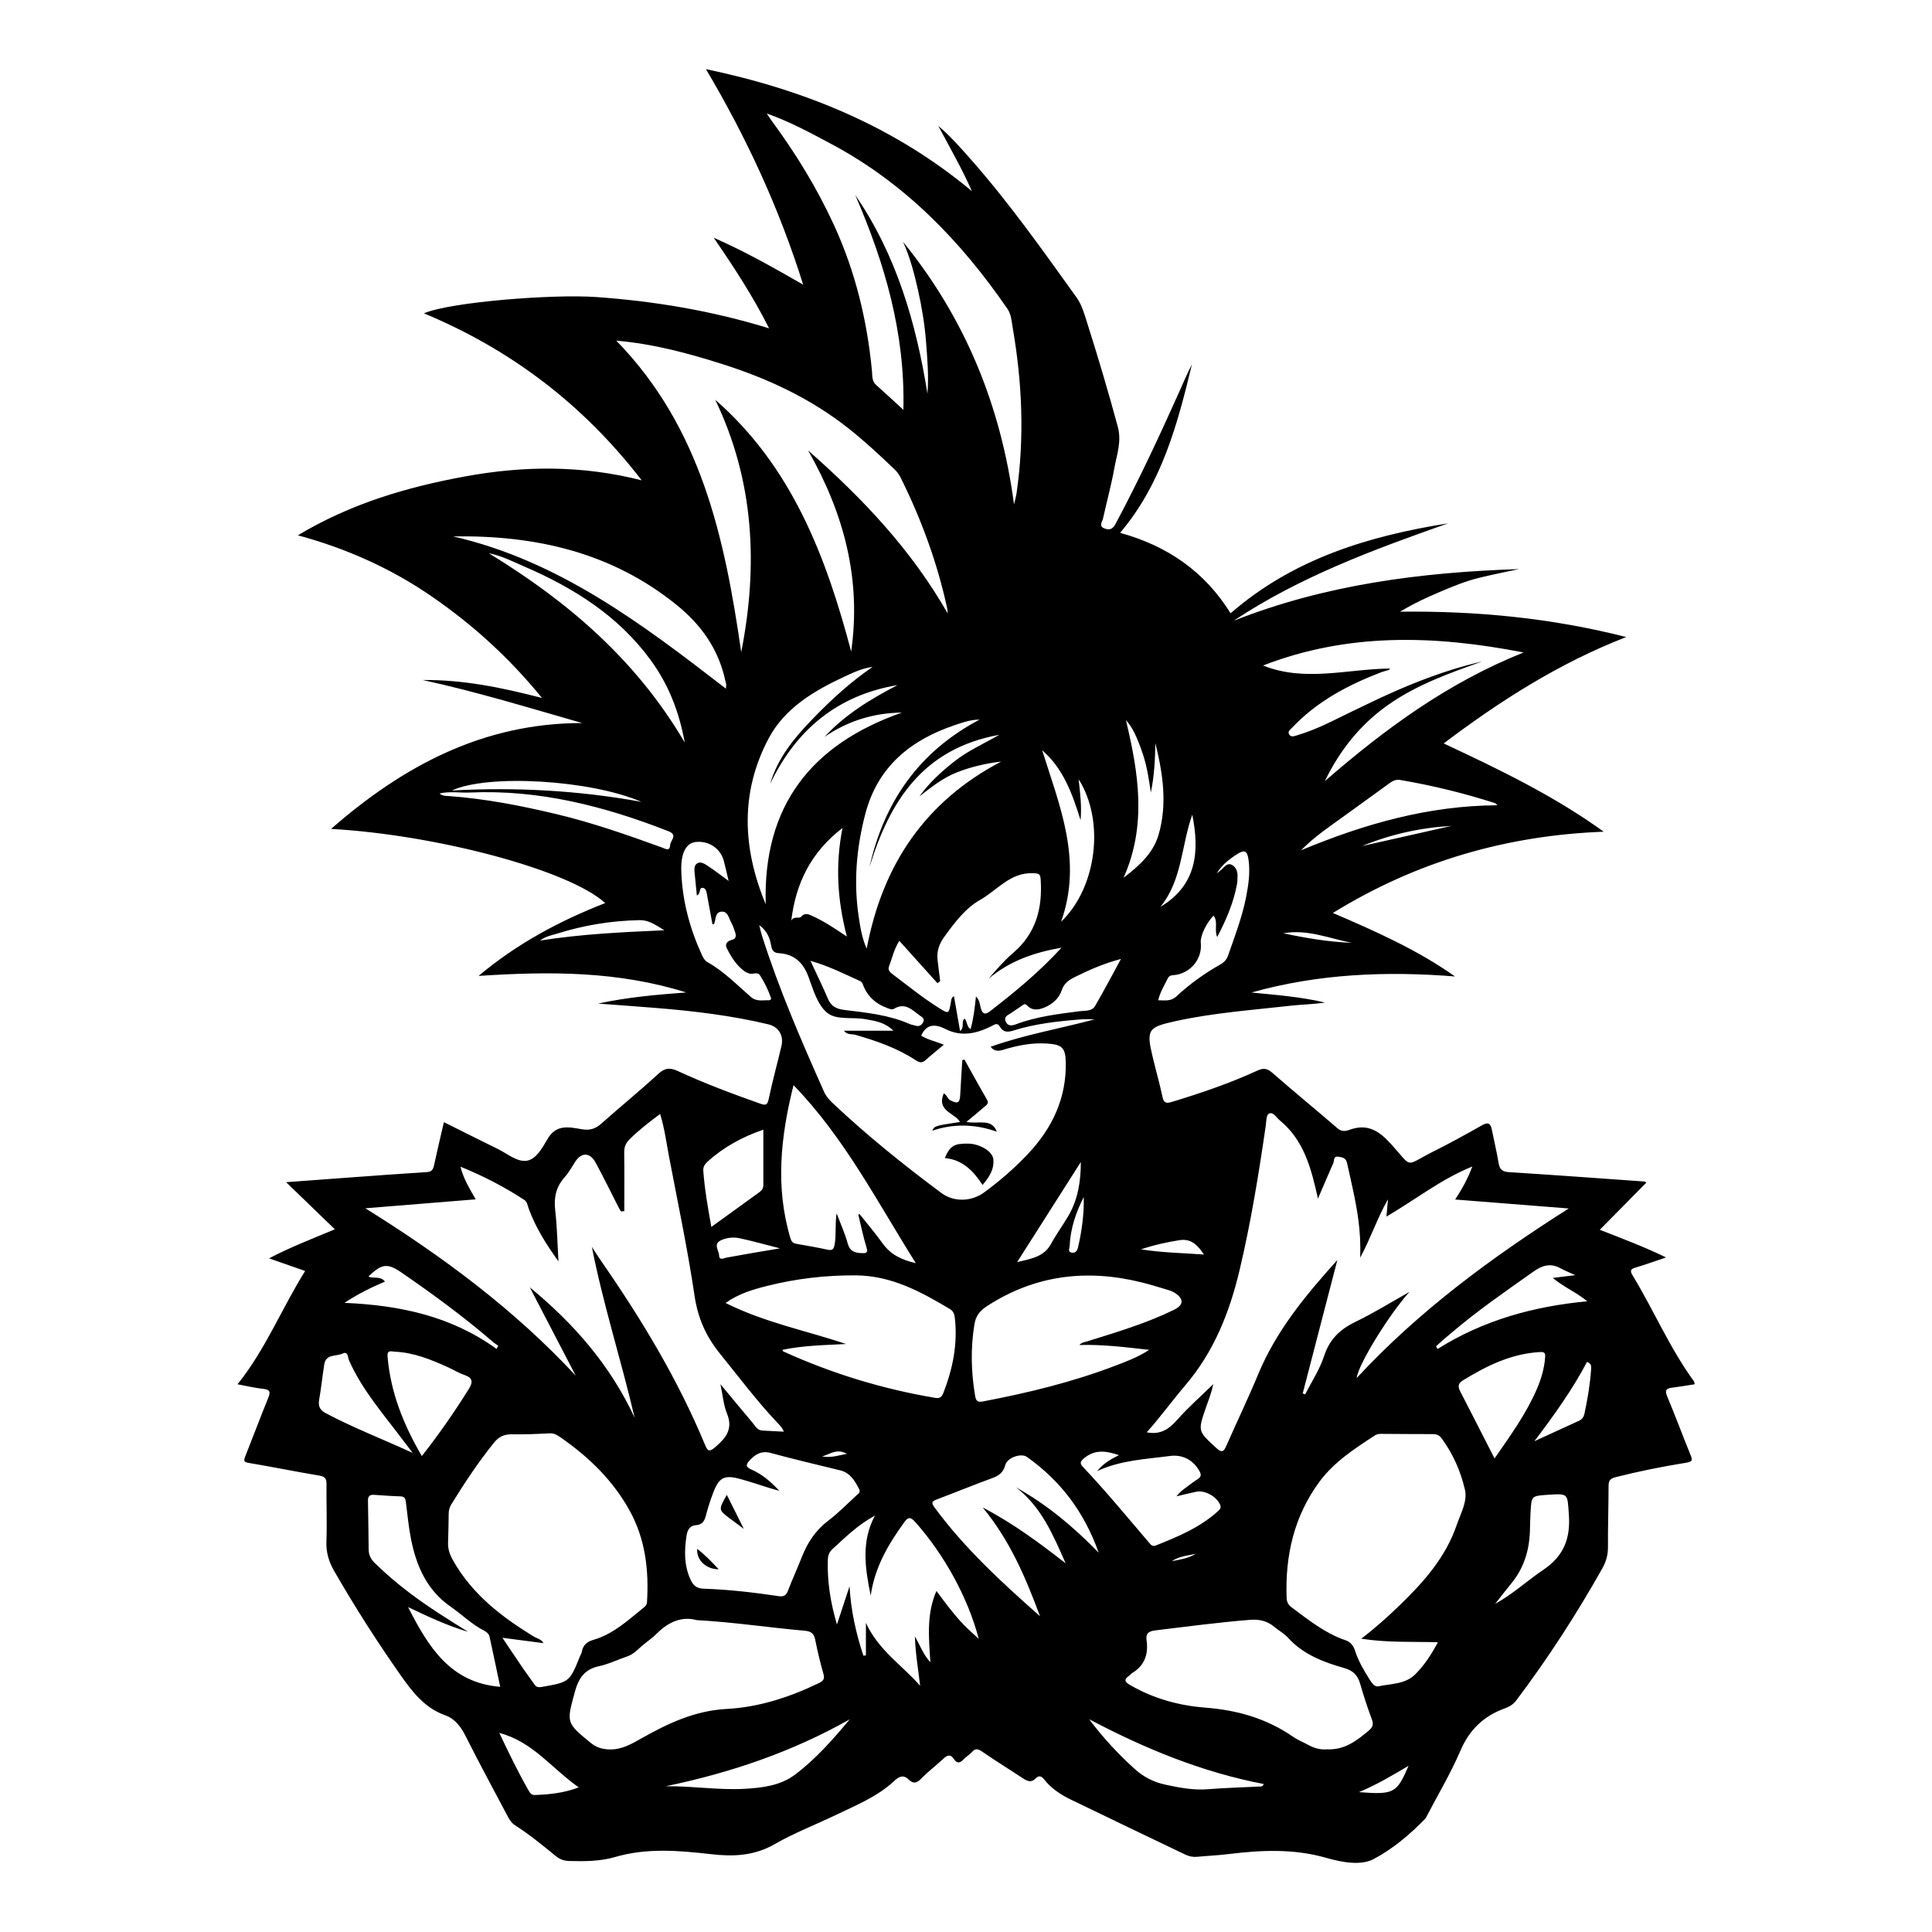 <?xml version="1.0" encoding="utf-8"?>
<!-- Generator: Adobe Illustrator 27.9.0, SVG Export Plug-In . SVG Version: 6.00 Build 0)  -->
<svg version="1.1" id="Layer_1" xmlns="http://www.w3.org/2000/svg" xmlns:xlink="http://www.w3.org/1999/xlink" x="0px" y="0px"
	 viewBox="0 0 1024 1024" style="enable-background:new 0 0 1024 1024;" xml:space="preserve">
<g>
	<path d="M175.48,439.34c38.1-33.34,80.67-56.15,133.1-56.11c-28.15-8.05-56.01-16.63-84.55-22.81c21.06-0.21,41.48,3.86,63.25,9.52
		c-17.49-21.45-36.72-38.81-58.26-53.68c-21.51-14.85-45.02-25.44-71.13-32.54c27.96-16.79,57.81-25.56,88.65-31.21
		c30.83-5.65,61.74-6.03,93.57,2.07c-31.16-40.44-69.45-69.35-115.42-88.51c13.91-6,68.35-10.28,91.4-8.63
		c30.76,2.2,60.92,7.18,91.54,16.58c-8.69-17.26-18.55-32.28-29.36-48.03c16.67,7.32,31.43,15.72,47.42,24.89
		c-12.77-40.75-30.05-77.96-51.53-114.24c52.58,11.02,100.06,30.51,140.96,64.69c-5.25-11.94-11.7-23.12-17.8-34.59
		c6.21,5.26,11.58,11.32,16.94,17.39c20.45,23.12,38.21,48.3,56.19,73.32c3.08,4.28,4.37,9.28,5.93,14.19
		c5.74,18.05,11.1,36.19,16.06,54.48c2.14,7.91-0.5,14.75-1.8,21.94c-1.62,9-4.05,17.85-6.03,26.78c-0.4,1.82-2.53,4.05,0.95,5.32
		c2.94,1.08,4.4-0.06,5.82-2.71c12.14-22.76,23.05-46.11,33.58-69.64c2.2-4.91,4.27-9.89,6.78-14.67
		c-7.66,31.72-15.97,63.16-38.07,89.28c25.15,6.91,44.9,20.59,58.56,42.64c33.29-28.93,73.19-40.98,115.3-47.68
		c-39.4,13.89-78.55,28.29-113.75,51.69c48.64-19.25,99.53-25.76,151.3-27.44c-7.07,1.53-14.17,2.92-21.2,4.65
		c-7.12,1.75-13.9,4.54-20.63,7.41c-6.84,2.92-13.61,5.95-21.17,10.52c40.99-0.45,80.26,3.37,119.84,13.43
		c-35.53,13.84-66.42,33.51-96.75,56.4c29.63,13.84,58.5,27.77,84.82,46.78c-51.36,1.97-99,15.63-143.54,43.07
		c22.9,9.83,44.9,19.62,64.75,33.66c-36.49-2.91-72.49-1.46-107.91,8.51c13.02,1.28,26.09,2.25,38.97,5.31
		c-6.1,0.94-12.27,1.01-18.37,1.7c-20.16,2.27-40.4,3.73-60.29,8.04c-15.31,3.32-16.18,4.51-12.57,19.5
		c1.67,6.94,3.64,13.82,5.11,20.8c0.71,3.38,2.16,3.48,5,2.62c15.45-4.68,30.72-9.9,45.4-16.64c3.25-1.49,5.21-1.06,7.89,1.28
		c11.4,9.97,23.12,19.56,34.59,29.45c2.07,1.79,4.3,1.42,6.05,0.77c9.79-3.64,16,0.56,22.49,7.78c11.54,12.86,6.66,11.36,22.08,3.68
		c8.78-4.38,17.39-9.13,25.93-13.97c3.49-1.98,4.55-0.63,5.18,2.57c1.16,5.86,2.58,11.68,3.56,17.58c0.56,3.37,1.98,4.52,5.49,4.74
		c23.93,1.5,47.85,3.26,71.77,4.96c0.27,0.02,0.53,0.27,1.06,0.56c-8.17,8.27-16.27,16.48-24.72,25.03
		c11.81,4.59,23.4,8.95,35.15,14.66c-5.76,1.93-10.8,3.74-15.92,5.28c-2.59,0.78-3.56,1.38-1.81,4.26
		c11.22,18.47,19.68,38.55,32.49,56.11c0.26,0.35,0.23,0.91,0.38,1.56c-4.02,0.62-7.89,1.3-11.79,1.79
		c-3.04,0.38-4.26,1.13-2.78,4.63c4.33,10.26,8.15,20.73,12.38,31.03c1.23,2.99,0.93,3.62-2.49,4.17
		c-12.46,2.01-24.85,4.5-37.11,7.59c-2.79,0.7-3.83,1.71-3.84,4.59c-0.01,10.83-0.39,21.66-0.32,32.49
		c0.03,4.17-1.01,7.79-3.02,11.36c-13.67,24.26-28.75,47.59-45.52,69.83c-1.61,2.13-3.58,3.39-5.97,4.25
		c-11.16,4-18.83,11.17-23.65,22.4c-5.23,12.2-12.11,23.69-18.26,35.49c-0.08,0.15-0.13,0.32-0.24,0.44
		c-8.19,8.52-17.49,16.31-27.6,21.63c-6.79,3.57-16.85,1.68-25.04-0.67c-17.23-4.95-34.49-4.14-51.91-1.99
		c-5.45,0.67-10.96,0.89-16.43,1.42c-2.23,0.21-4.31-0.18-6.29-1.12c-20.26-9.71-40.53-19.39-60.74-29.19
		c-5.42-2.63-10.46-5.94-14.23-10.77c-1.51-1.93-2.89-2.04-4.48-0.41c-2.28,2.34-4.35,1.44-6.64-0.07
		c-7.22-4.77-14.6-9.31-21.73-14.22c-2.2-1.51-3.56-1.75-5.39,0.28c-1.32,1.47-3.15,2.49-4.5,3.94c-1.9,2.05-3.47,2.12-5.03-0.26
		c-1.81-2.76-3.53-2.06-5.59-0.14c-3.89,3.64-8.2,6.86-11.88,10.68c-2.27,2.35-4.18,2.56-6.27,0.52c-3.01-2.94-5.2-1.93-7.91,0.59
		c-8.93,8.32-20.15,12.84-30.94,18.02c-10.8,5.18-22.07,9.51-32.41,15.46c-10.8,6.21-21.82,6.67-33.61,5.32
		c-17.03-1.94-34.05-3.44-50.99,1.5c-7.84,2.29-16.1,2.33-24.3,2.1c-2.84-0.08-5.07-0.92-7.22-2.7
		c-6.95-5.71-13.93-11.39-21.51-16.25c-1.78-1.14-2.83-2.78-3.77-4.55c-7.38-13.98-14.96-27.87-22.04-42.01
		c-2.63-5.26-5.64-9.73-11.29-11.76c-10.8-3.88-17.3-12.36-23.57-21.28c-12.56-17.86-24.28-36.24-35.17-55.16
		c-2.8-4.86-4.33-9.83-4.11-15.62c0.37-10.15-0.06-20.33,0.04-30.49c0.03-2.86-0.79-3.95-3.8-4.45c-12.46-2.07-24.85-4.62-37.31-6.7
		c-2.67-0.45-2.88-1.09-1.99-3.35c4.12-10.34,8.01-20.78,12.21-31.08c1.26-3.1,1.11-4.46-2.62-4.84c-4.28-0.44-8.49-1.48-13.64-2.43
		c14.82-18.4,23.4-40.17,35.85-60.05c-6.44-2.25-12.52-4.38-19.12-6.68c11.21-5.94,22.6-10.25,34.86-15.41
		c-8.66-8.37-16.93-16.37-25.83-24.97c11.15-0.83,21.21-1.58,31.27-2.31c14.44-1.05,28.88-2.14,43.33-3.05
		c2.59-0.16,3.31-1.33,3.79-3.58c1.59-7.44,3.39-14.84,5.24-22.88c9.8,4.88,19.14,9.6,28.53,14.19c5.07,2.48,10.27,7.08,15.44,6.25
		c5.03-0.8,8.29-7,11-11.59c4.72-8,11.59-6.18,18.24-5.07c4.22,0.7,7.2-0.29,10.32-3.08c9.94-8.87,20.31-17.27,30.1-26.29
		c3.58-3.3,6.29-3.38,10.47-1.45c14.18,6.57,28.82,12.02,43.55,17.23c2.83,1,3.79,0.84,4.48-2.4c2-9.42,4.53-18.72,6.76-28.09
		c1.34-5.6-1.44-10.23-6.96-11.55c-19.63-4.7-39.61-7.06-59.69-8.69c-9.78-0.79-19.57-1.49-30.52-2.31
		c15.76-3.39,30.65-4.68,46.72-5.89c-36.35-11.39-72.47-11.24-110.07-8.77c20.68-17.34,43.1-29.2,67.11-38.61
		C301.64,461.09,231.1,442.43,175.48,439.34z M313.7,660.86c1.63,2.49,3.19,5.02,4.89,7.46c21.4,30.82,40.72,62.82,55.14,97.58
		c1.27,3.06,2.14,3.81,4.99,1.42c5.78-4.85,10.06-9.71,6.59-18.14c-1.85-4.5-2.21-9.62-3.46-15.53
		c6.08,7.31,11.44,13.84,16.91,20.29c1.45,1.71,2.49,4.09,5.19,4.27c3.76,0.24,7.52,0.4,11.48,0.6c-0.84-2.32-2.49-3.75-3.94-5.29
		c-10.71-11.45-20.11-23.96-29.95-36.13c-7.46-9.23-11.68-18.86-13.43-30.7c-3.66-24.66-8.83-49.1-13.5-73.61
		c-1.42-7.45-2.36-15.02-4.74-22.66c-5.84,4.36-11.19,8.51-16.06,13.31c-2.08,2.05-3,4.08-2.96,6.98c0.14,10.4,0.05,20.8,0.05,31.19
		c-0.59,0.07-1.17,0.13-1.76,0.2c-0.47-0.8-0.98-1.58-1.4-2.41c-4.02-7.85-7.85-15.79-12.08-23.53c-2.99-5.48-7.49-5.49-10.79-0.41
		c-1.81,2.79-3.42,5.79-5.62,8.24c-4.58,5.1-5.75,10.75-4.98,17.48c1.03,8.98,1.19,18.07,1.73,27.1
		c-6.39-8.93-12.16-17.97-15.83-28.16c-0.56-1.55-0.74-3.41-2.19-4.37c-10.53-6.92-21.65-12.69-33.93-17.68
		c1.69,6.68,4.96,11.79,8.07,17.31c-19.31,1.57-38.1,3.09-58.46,4.74c41.34,25.77,79.04,53.8,111.49,88.71
		c-7.99-15.36-15.98-30.73-24.35-46.82c23.81,19.58,42.88,41.74,55.56,69.1C329.28,720.99,319.66,691.35,313.7,660.86z
		 M720.95,666.58c0.2-7.25-0.13-13.5-0.95-19.75c-1.35-10.25-3.79-20.25-6.01-30.32c-0.65-2.94-2.61-3.12-4.71-3.44
		c-2.7-0.4-2.01,2.07-2.59,3.38c-2.73,6.19-5.38,12.41-8.15,18.85c-3.5-15.77-7.29-30.9-20.27-41.52c-1.75-1.43-3.36-4.48-5.48-3.62
		c-1.78,0.72-1.56,4.03-1.88,6.29c-3.73,25.68-7.88,51.27-13.86,76.55c-5.32,22.48-13.57,43.37-28.8,61.23
		c-6.95,8.15-13.26,16.87-20.45,24.92c7.14,1.45,11.74-1.61,16.16-6.62c5.92-6.71,12.7-12.64,19.12-18.91
		c-0.98,4.55-2.56,8.54-3.97,12.59c-4.31,12.43-4.16,12.31,5.55,21.26c3.07,2.83,4.01,1.82,5.37-1.27
		c5.56-12.63,11.55-25.07,16.83-37.81c9.54-23.02,25.06-41.78,41.97-60.57c-6.25,24.07-12.31,47.4-18.37,70.74
		c0.44,0.17,0.88,0.34,1.32,0.5c3.41-6.75,7.69-13.21,10.01-20.32c2.92-8.93,8.48-14.2,16.68-18.16c9.8-4.73,19.09-10.53,28.6-15.86
		c-9.61,10.39-26.96,37.72-28.02,45.68c32.94-35.51,71.11-63.64,112.4-89.88c-20.93-1.65-40.25-3.18-60.18-4.75
		c3.64-5.59,6.67-10.98,9.08-17.49c-16.71,6.79-30.21,17.6-45.51,26.55c0.32-3.58,0.57-6.37,0.82-9.17
		C730.05,645.45,726.61,655.98,720.95,666.58z M266.3,868.06c4.02,5.98,7.48,11.2,11.02,16.37c1.97,2.88,4.09,5.66,6.07,8.53
		c1.07,1.54,2.49,1.37,4.01,1.1c14.37-2.49,14.55-2.64,20-16.22c0.31-0.77,0.85-1.5,0.97-2.29c0.53-3.62,2.9-5.47,6.13-6.4
		c10.26-2.94,17.9-9.98,25.89-16.46c1.14-0.93,2.42-1.67,2.53-3.47c1.05-16.9-0.81-33.25-9.1-48.38
		c-8.84-16.13-21.66-28.54-36.62-38.93c-1.76-1.22-3.46-2.35-5.89-2.22c-6.65,0.35-13.32,0.65-19.97,0.52
		c-4.05-0.08-6.96,1.29-9.45,4.37c-8.39,10.38-15.74,21.48-22.71,32.83c-0.87,1.41-1.35,2.98-1.36,4.73
		c-0.04,5.16-0.18,10.32-0.34,15.48c-0.11,3.43,0.91,6.38,2.62,9.4c10.18,18.04,25.89,30.09,43.14,40.56
		c1.57,0.95,3.7,1.18,4.8,3.32C280.9,869.99,274.06,869.09,266.3,868.06z M580.23,540.26c-2.41,0-4.83-0.16-7.22,0.03
		c-12.11,0.96-24.18,2.25-35.83,5.9c-3.05,0.95-5.46,1.06-7.21-2.01c-1.37-2.4-2.84-1.11-4.53-0.27c-7.88,3.92-15.9,5.78-24.33,1.48
		c-5.32-2.71-10.1-2.81-12.86,3.54c3.32,2.11,7.51,2.99,12.03,4.78c-3.6,3.01-6.72,5.47-9.66,8.13c-1.82,1.64-3.21,1.45-5.21,0.14
		c-9.84-6.48-20.84-10.28-32.07-13.51c-1.84-0.53-4.17,0.23-6.07-2.17c4.81,0,8.97,0,13.12,0c4.03,0,8.05,0,13.16,0
		c-4.87-4.68-9.85-5.18-14.71-6.09c-6.95-1.3-15.57,0.69-20.56-3.52c-5-4.22-7.29-12.14-9.72-18.82
		c-2.83-7.75-7.59-12.17-15.82-12.68c-2.6-0.16-3.55-1.35-4.01-4c-0.68-3.97-2.11-7.83-6.31-10.84c0.59,2.31,0.91,3.92,1.41,5.47
		c9,28.4,20.83,55.67,32.94,82.84c1.04,2.33,2.68,4.22,4.49,5.93c18.2,17.15,37.63,32.82,57.69,47.71
		c6.68,4.96,15.92,4.63,22.67-0.3c8.36-6.11,16.15-12.9,23.24-20.42c12.94-13.72,20.53-29.76,20.01-48.98
		c-0.21-7.47-2.25-8.97-9.77-9.49c-8.12-0.56-15.87,0.99-23.52,3.34c-2.7,0.83-4.84,0.63-6.53-1.64
		C543.04,548.38,561.8,545.22,580.23,540.26z M502.32,325.17c-0.18-1.71-0.18-2.18-0.27-2.62c-5.22-24.19-13.69-47.23-24.67-69.37
		c-0.8-1.61-1.94-3.16-3.24-4.4c-7.82-7.48-15.75-14.85-24.24-21.59c-19.96-15.83-42.62-26.44-66.72-34.11
		c-18.2-5.79-36.62-10.8-56.54-12.53c45.2,46.33,57.53,105.08,66.23,165.1c9.03-45.83,6.9-90.81-13.78-133.77
		c40.64,35.48,58.76,83.15,72.05,133.46c5.42-37.92-3.56-72.69-22.82-106.6C457.56,264.49,483.02,291.43,502.32,325.17z
		 M762.11,870.42c-13.87-0.38-26.96,0.28-40.61-1.88c7.6-5.79,14.21-11.77,20.62-17.96c12.65-12.24,24.18-25.32,29.99-42.37
		c2.08-6.1,5.78-12.44,4.33-18.68c-2.24-9.67-6.3-18.92-12.3-27.11c-1.22-1.67-2.58-2.31-4.59-2.31
		c-9.16,0.01-18.33-0.08-27.49-0.13c-1.17-0.01-2.29,0.13-3.33,0.81c-10.76,7.02-21.64,14.07-29.36,24.52
		c-13.5,18.28-18.28,39.24-17.43,61.7c0.08,2.24,1.02,3.71,2.73,4.99c8.94,6.64,17.63,13.66,28.39,17.33
		c2.67,0.91,4.23,2.72,5.14,5.57c1.72,5.4,4.59,10.32,7.62,15.1c1.17,1.84,2.59,4.25,4.87,3.77c6.7-1.43,14.16-1.04,19.47-6.38
		C754.87,882.65,758.54,877.12,762.11,870.42z M537.46,267.36c0.62-2.73,1.13-4.46,1.38-6.22c4.2-29.28,2.94-58.45-2.1-87.51
		c-0.59-3.38-0.71-6.93-2.81-9.98c-24.67-35.88-54.28-66.48-93.11-87.22c-10.91-5.83-21.77-11.78-34.45-16.3
		c1.21,1.8,1.8,2.75,2.46,3.65c12.87,17.45,24.16,35.81,33.22,55.55c11.29,24.58,17.54,50.42,20.11,77.26
		c0.24,2.54-0.14,5.35,2.18,7.42c4.66,4.15,9.22,8.4,14.47,13.2c1.02-40.7-9.89-77.77-25.51-113.83
		c21.83,31.8,32.24,67.74,38.28,105.3c0.72-9.23-0.05-18.35-0.75-27.46c-0.72-9.3-2.25-18.48-4.29-27.56
		c-1.95-8.68-4.19-17.28-7.89-25.45C511.52,168.65,530.5,214.91,537.46,267.36z M369.19,858.69c-7.55-2.1-14.71,0.78-20.95,7.02
		c-2.46,2.46-5.4,4.43-8.06,6.71c-2.39,2.05-4.48,4.42-7.63,5.47c-5.04,1.69-9.9,4.13-15.05,5.22c-7.79,1.64-10.89,6.55-12.85,13.74
		c-4.41,16.26-4.67,16.17,8.51,26.96c2.83,2.31,5.9,3.28,9.6,3.42c6.6,0.25,11.87-2.83,17.22-5.86c14.11-7.98,28.39-14.7,45.19-15.6
		c17.05-0.91,33.26-6.19,48.69-13.63c2.22-1.07,3.41-2,2.6-4.85c-1.73-6.07-3.2-12.23-4.43-18.42c-0.65-3.26-2.46-4.29-5.44-4.55
		C407.85,862.7,389.24,859.81,369.19,858.69z M703.3,927.18c9.47,0.43,15.83-4.63,22.15-9.91c2.05-1.72,2.69-3.25,1.68-5.95
		c-2.33-6.22-4.4-12.55-6.23-18.93c-1.27-4.44-3.76-6.95-8.26-8.23c-11.08-3.17-21.78-7.14-29.88-16.05
		c-2.1-2.31-4.99-3.87-7.42-5.89c-3.8-3.16-7.98-4.07-12.97-3.66c-16.75,1.36-33.4,3.56-50.07,5.59c-3.54,0.43-5.11,1.63-4.59,5.28
		c1.05,7.31-1.02,13.3-7.59,17.3c-0.56,0.34-0.95,0.95-1.5,1.32c-3.53,2.38-2.14,3.63,0.82,5.32c12.23,7,25.52,10.63,39.36,11.71
		c16.94,1.31,32.58,5.73,46.62,15.49c2.44,1.7,5.3,2.77,7.91,4.23C696.6,926.64,700.09,927.49,703.3,927.18z M414.68,715.45
		c0.27,0.53,0.3,0.75,0.41,0.8c25.82,11.75,52.72,19.97,80.71,24.67c2.7,0.45,3.55-0.92,4.32-2.93c4.93-12.74,7.52-25.81,5.96-39.53
		c-0.22-1.95-0.81-3.56-2.53-4.59c-15.49-9.26-31.14-17.79-50.03-17.9c-15.92-0.09-31.54,1.72-46.92,5.59
		c-7.49,1.89-15,4.05-22.02,9.05c20.69,10.37,42.71,14.62,63.83,21.74C437.14,712.96,425.92,713.08,414.68,715.45z M572.08,712.87
		c1.38-1.46,2.93-1.53,4.35-1.97c15.55-4.87,31.18-9.5,45.88-16.71c5.01-2.46,5.28-5.62,0.59-8.8c-1.08-0.73-2.36-1.25-3.62-1.63
		c-4.77-1.43-9.54-2.92-14.38-4.11c-29.04-7.18-56.45-3.85-81.85,12.67c-3.54,2.3-5.82,5.01-6.55,9.4
		c-2.14,12.8-1.8,25.51,0.36,38.25c0.5,2.94,1.63,3.3,4.37,2.78c23.53-4.48,46.75-10.12,69.19-18.63
		c6.22-2.36,12.52-4.66,18.68-8.66C596.45,714.03,584.56,712.53,572.08,712.87z M413.04,790.16c-1.71-0.48-3.43-0.94-5.13-1.46
		c-5.23-1.61-10.42-3.42-15.7-4.84c-8.29-2.24-11.08-0.82-14.15,7.19c-1.55,4.02-2.86,8.16-3.95,12.33
		c-0.75,2.9-1.92,4.72-5.21,4.98c-3.33,0.26-4.59,2.58-5.05,5.75c-1.15,7.83-1.34,15.32,2.06,22.93c1.7,3.8,3.73,4.89,7.25,5.01
		c13.32,0.44,26.53,2.02,39.69,3.95c2.6,0.38,3.86-0.46,4.8-2.91c2.32-6.05,5.01-11.95,7.39-17.97c2.99-7.57,7.23-14.03,13.87-19.07
		c5.29-4.01,9.98-8.8,14.87-13.32c0.99-0.92,2.56-1.68,1.49-3.68c-2.31-4.33-4.67-8.45-9.97-9.74c-12.27-2.99-24.57-5.9-36.76-9.19
		c-5.04-1.36-8.26,0.69-11.36,4.09c-1.98,2.17-1.93,3.36,1.01,4.64C403.97,781.35,408.68,785.45,413.04,790.16z M450.28,840.77
		c0.68,12.77,3.42,24.91,7.34,36.8c0.44-0.07,0.89-0.13,1.33-0.2c0-5.25,0-10.49,0-17.19c6.84,14.75,19.39,22.55,28.74,33.33
		c-0.94-8.42-2.45-16.53-2.78-26.15c2.94,5.07,4.41,9.56,8.22,13.68c-0.91-13.29-2.07-25.67,3.19-37.79
		c2.58,3.41,4.81,6.5,7.19,9.47c2.29,2.85,4.63,5.68,7.16,8.32c2.5,2.61,5.27,4.97,8.07,7.58c-5.66-21.77-18.26-44.64-33.63-61.9
		c-2.51-2.82-3.77-2.76-5.87,0.15c-8.35,11.55-15.55,23.61-17.76,38.8c-3.04-14.78-5.06-28.71,2.24-42.35
		c-8.84,4.73-15.44,11.29-22.32,17.55c-1.94,1.77-2.57,3.51-2.64,6.01c-0.35,11.39,1.41,22.46,4.83,34.15
		C445.99,853.83,448.13,847.3,450.28,840.77z M807.52,345.82c-47.65-9.29-93.24-10.46-138.09,6.92c22.32,8.9,44.86,1.81,67.35,1.59
		c-0.36,0.38-0.52,0.71-0.78,0.79c-1.26,0.41-2.57,0.67-3.81,1.14c-17.71,6.78-34.23,15.49-47.43,29.53
		c-0.88,0.94-2.34,1.8-1.55,3.32c0.9,1.73,2.57,1.14,3.98,0.71c6.07-1.81,11.9-4.21,17.59-6.97c15.7-7.62,31.25-15.53,47.56-21.84
		c10.86-4.2,21.86-7.84,33.22-10.39c-17.07,6.05-34.08,12.08-49.16,22.52c-15.2,10.52-26.21,24.39-34.22,40.89
		C733.76,386.61,767.07,362,807.52,345.82z M562.63,502.29c-14.97,2.6-27.82,7.26-38.76,16.54c4.2-4.89,8.34-9.69,13.1-13.75
		c12.18-10.38,15.63-23.76,14.6-39.02c-0.19-2.88-0.95-3.08-3.8-3.23c-12.21-0.65-19.2,9.01-28.31,14.15
		c-7.91,4.46-13.58,12.16-19,19.6c-2.65,3.63-4.05,7.61-3.54,12.14c0.42,3.76,0.92,7.51,1.39,11.26c-0.48,0.38-0.96,0.76-1.44,1.14
		c-6.65-7.38-13.3-14.76-20.22-22.46c-3,4.79-3.76,9.27-5.42,13.4c-0.74,1.84,0.17,3,1.7,4.16c8.11,6.11,15.98,12.53,24.59,17.94
		c5.38,3.38,5.39,3.35,6.51-3.14c0.19-1.12,0.21-2.35,1.59-3.01c1.06,6.03,2.11,12.01,3.25,18.52c2.66-2.27,0.24-4.95,2.4-6.63
		c1.46,1.52,0.95,4.14,3.15,5.59c1.62-5.71,2.17-11.19,2.87-17.39c1.98,2.13,2.03,4.22,2.5,6.02c0.78,3,2.04,4.09,4.8,1.96
		C537.75,525.93,550.59,515.42,562.63,502.29z M454.92,643.76c0.23-0.09,0.46-0.17,0.69-0.26c4.11,5.2,8.4,10.26,12.28,15.63
		c4.19,5.8,9.89,8.63,17.5,10.36c-20.6-32.76-37.88-66.59-64.81-94.33c-6.76,26.96-9.8,53.92-1.62,81.18c0.48,1.59,1.26,2.57,3,2.88
		c5.55,0.97,11.12,1.92,16.62,3.14c2.64,0.58,3.35-0.28,3.8-2.78c0.92-5.12,0.13-10.35,1.04-16.55c2.27,6.04,4.49,10.9,5.87,15.99
		c1.11,4.11,3.64,5.01,7.26,5.15c2.47,0.1,3.65,0.03,2.68-3.14C457.49,655.36,456.32,649.52,454.92,643.76z M582.32,822.95
		c-7.8-21.96-20.43-38.23-37.98-50.72c-3.16-2.25-10.49,0.37-11.5,4.23c-1,3.86-3.32,5.66-6.92,6.97
		c-9.83,3.58-19.51,7.57-29.31,11.27c-2.38,0.9-3.29,1.55-1.44,4.07c15.87,21.63,35.44,39.65,56.06,57.87
		c-7.68-20.66-15.9-40.08-30.38-57.65c16.55,8.64,30.28,18.97,43.97,29.61c-6.57-14.84-12.77-29.86-26.29-40.27
		C554.6,797.33,568.61,808.85,582.32,822.95z M519.2,381.41c-5.04,0.03-9.1,1.57-13.1,2.91c-23.47,7.87-40.89,22.02-47.44,46.97
		c-4.7,17.89-6.3,36.05-3.55,54.41c0.83,5.53,1.63,11.2,4.26,17.11c8.42-44.75,31.2-78.13,71.26-99.15
		c-8.2,0.96-15.91,2.77-23.37,5.68c-7.51,2.93-13.7,7.9-19.97,12.8c5.2-7.3,11.7-13.19,18.64-18.65
		c6.94-5.47,15.03-9.06,23.76-14.04c-40.71,7.34-58.19,35.42-68.85,70.13C468.59,425.14,486.88,398.48,519.2,381.41z M475.69,363.11
		c-31.78,5.38-53.7,23.55-67.49,52.35c4.04-13.9,12.94-24.53,22.67-34.57c9.72-10.03,19.97-19.48,31.62-27.39
		c-5.34,0.62-10,2.86-14.62,4.99c-16.24,7.52-31.89,16.73-40.45,32.84c-15.18,28.59-13.95,58.26-1.57,87.92
		c-1.52-52.01,24.05-84.7,72.19-101.57c-15.2,0.2-28.75,4.48-41.04,12.88C448.03,378.63,461.58,370.46,475.69,363.11z M240.14,284.3
		c55.89,12.82,100.22,46.39,144.6,80.7c0.1-1.29,0.22-1.79,0.15-2.26c-0.12-0.81-0.38-1.61-0.56-2.41
		c-3.63-16.43-12.69-29.17-25.7-39.7C324.05,292.65,283.71,283.63,240.14,284.3z M265.12,894.05c-1.83-8.64-3.68-17.55-5.62-26.43
		c-0.33-1.5-1.37-2.56-2.82-3.29c-6.6-3.33-11.83-8.59-17.82-12.75c-12.53-8.69-18.1-21.35-20.96-35.56
		c-1.31-6.51-1.94-13.16-2.75-19.76c-0.23-1.87-0.59-3.08-2.85-3.15c-4.66-0.14-9.31-0.49-13.96-0.81
		c-2.27-0.15-3.37,0.63-3.31,3.09c0.19,8.65,0.24,17.31,0.37,25.97c0.04,2.8,1.16,5.04,3.19,7.03c5.96,5.82,12.26,11.2,18.93,16.21
		c9.79,7.36,20.15,13.82,30.56,20.28c-10.92-3.2-21.17-8.02-31.79-13.1C226.99,872.81,238.62,891.91,265.12,894.05z M593.07,771.26
		c-7.07-2.43-12.92-3.02-18.52,1.66c-2.05,1.72-2.33,2.72-0.55,4.6c12.13,12.8,23.32,26.43,34.78,39.82
		c0.95,1.1,1.86,2.56,3.69,1.84c11.91-4.73,23.73-9.62,33.35-18.48c0.91-0.84,1.44-1.69,0.91-3.05c-1.66-4.27-8.01-7.95-12.56-7.03
		c-3.56,0.72-7.07,1.64-10.61,2.46c1.55-2.1,3.4-3.47,5.26-4.83c2.01-1.47,3.98-3.01,6.07-4.36c1.77-1.15,1.88-2.31,0.87-4.13
		c-3.29-5.96-9.02-8.98-15.76-8.06c-12.69,1.72-25.63,2.11-38.5,8C584.96,775.5,588.59,773.53,593.07,771.26z M792.14,773
		c8.5-12.23,16.65-23.56,22.26-36.4c2.38-5.46,4.13-11.21,4.55-17.25c0.14-1.97-0.1-2.87-2.61-2.74
		c-15.29,0.81-28.42,7.31-41.11,15.11c-2.24,1.38-2.65,3.09-1.43,5.46C779.81,748.82,785.74,760.48,792.14,773z M223.58,771.74
		c9.39-11.94,17.39-23.56,24.89-35.54c2.2-3.51,2.25-5.87-2.23-7.4c-2.97-1.01-5.69-2.71-8.57-4.02
		c-9.09-4.14-18.31-7.92-28.48-8.36c-1.8-0.08-4.09-1.13-3.78,2.58C207,737.91,213.77,754.95,223.58,771.74z M369.35,474.61
		c-0.39-3.91-0.78-7.5-1.1-11.09c-0.19-2.15-0.68-4.76,1.35-5.98c1.77-1.06,3.93,0.35,5.54,1.4c3.54,2.32,6.9,4.94,11.04,7.96
		c-0.96-4.04-1.67-7.23-2.48-10.4c-1.72-6.74-7.88-10.95-14.89-10.24c-4.62,0.47-7.36,4.85-7.7,12.31c-0.05,1.16-0.04,2.33,0,3.49
		c0.55,15.49,4.5,30.13,10.94,44.16c0.7,1.52,1.52,2.96,3.06,3.82c8.65,4.84,15.48,11.99,22.88,18.37c3.05,2.63,6.21,1.62,9.42,1.75
		c1.03,0.04,1.51-0.53,1.12-1.57c-1.49-4.07-3.34-7.98-5.7-11.61c-1.39-2.14-3.75-0.38-5.56-0.96c-0.93-0.3-1.9-0.67-2.69-1.24
		c-4.28-3.12-6.99-7.53-9.34-12.12c-1.2-2.33,0.28-3.87,2.48-4.44c2.56-0.67,2.53-2.3,1.88-4.21c-0.58-1.73-1.15-3.5-2.04-5.07
		c-1.32-2.34-1.77-6.15-5.33-5.72c-3.23,0.39-2.81,4.03-3.7,6.4c-0.06,0.17-0.54,0.18-0.91,0.29c-0.9-4.86-1.81-9.72-2.69-14.57
		c-0.33-1.8-0.47-4.27-2.16-4.7C370.18,470,371.69,473.67,369.35,474.61z M362.93,393.56c-3.01-16.58-8.67-30.75-17.89-43.46
		c-17.18-23.66-40.91-38.51-67.19-49.85c-5.84-2.52-11.54-5.55-18.81-7.04C301.37,319.05,337.42,350.07,362.93,393.56z
		 M793.66,426.81c-0.72-0.68-0.91-1.02-1.19-1.11c-16.49-5.29-33.27-9.39-50.35-12.3c-2.4-0.41-4.16,0.63-5.95,1.93
		c-10.38,7.53-20.75,15.06-31.17,22.53c-5.05,3.62-9.99,7.36-15.4,12.8C723.67,436.48,757.38,427.01,793.66,426.81z M377.03,650.3
		c8.95-6.47,17.15-12.4,25.35-18.34c1.25-0.91,2.2-2.01,2.2-3.7c-0.01-9.74,0-19.48,0-29.51c-10.98,3.8-20.84,9.07-29.33,16.75
		c-1.5,1.36-2.66,2.68-2.49,5.06C373.47,630.34,375.16,639.95,377.03,650.3z M218.73,770.07c-2.02-2.65-3.4-4.43-4.75-6.24
		c-10.32-13.81-21.88-26.78-28.98-42.78c-0.66-1.49-0.48-5.07-3.34-3.66c-3.36,1.66-8.92,0.05-9.8,5.79
		c-0.96,6.24-1.64,12.52-2.7,18.74c-0.58,3.42,0.35,5.43,3.54,7.12C187.3,756.79,202.72,762.71,218.73,770.07z M841.26,689.71
		c-5.53-4.64-12.16-7.36-18.28-12.38c4.28-0.53,7.57-0.93,11.92-1.47c-3.32-1.54-5.63-2.44-7.78-3.63
		c-5.16-2.86-9.58-1.63-14.19,1.62c-14.82,10.46-29.75,20.78-43.59,32.55c-1.4,1.19-2.81,2.35-4.19,3.55
		c-1.36,1.18-2.68,2.4-4.02,3.61c0.27,0.48,0.54,0.96,0.81,1.44C786.18,699.73,812.84,692.39,841.26,689.71z M577.3,911.24
		c7.2,9.64,15.29,18.37,24.19,26.41c4.73,4.28,10.08,6.94,16.18,8.26c7.46,1.62,14.91,3.04,22.67,2.41
		c8.94-0.73,17.92-0.94,26.89-1.4c0.92-0.05,2.07,0.2,2.54-1.36C637.05,939.28,606.67,926.76,577.3,911.24z M450.37,911.29
		c-30.6,17.29-63.3,28.37-97.53,35.46c14.13-0.19,28.07,2.16,42.02,1.35c9.22-0.54,18.71-1.65,26.45-7.46
		C432.4,932.31,441.52,921.92,450.37,911.29z M232.95,420.56c1.73,1.44,3.45,1.26,5.04,1.38c19.28,1.4,38.18,5.09,56.93,9.56
		c19.08,4.55,37.58,11.03,56,17.71c1.63,0.59,4.09,2.3,4.28-1.34c0.13-2.41,4.22-5.29-0.87-7.28
		c-33.88-13.29-68.61-22.19-105.39-20.53C243.75,420.3,238.49,419.28,232.95,420.56z M552.37,397.64
		c9.21,29.49,21.64,58.38,10.02,90.91c19.02-18.17,23.28-53.58,9.31-75.51c0.79,7.36,1.7,14.04,1.03,21.71
		C568.29,420.37,563.45,407.26,552.37,397.64z M792.47,850.06c9.26-5.05,16.91-12.23,25.49-18c10.92-7.35,14.51-16.71,13.56-29.45
		c-0.82-11.01-0.02-11.07-11.18-10.33c-8.59,0.57-8.61,0.56-9.1,8.9c-0.2,3.32-0.25,6.66-0.34,9.99
		c-0.29,10.46-3.17,19.98-9.93,28.16C798.07,842.84,795.3,846.48,792.47,850.06z M644.85,462.95c0.77-0.61,1.54-1.22,2.31-1.83
		c1.74-1.39,3.19-4.12,5.83-2.68c2.27,1.24,3.11,3.78,2.91,6.48c-0.08,1.16-0.02,2.35-0.22,3.48c-1.8,9.82-5.62,18.89-10.55,28.25
		c-1.69-3.93,0.66-8.06-1.93-11.35c-3.99,4.12-7.12,10.92-6.76,14.35c0.85,8.1-4.66,15.35-12.76,16.99
		c-1.66,0.34-3.77-0.17-4.79,1.99c-1.76,3.7-4.04,7.18-5.01,11.53c3.54,0.05,6.76,0.65,9.6-2.01c7.08-6.61,14.93-12.21,23.36-16.99
		c1.96-1.11,3.34-2.61,4.1-4.79c3.54-10.2,7.44-20.3,9.52-30.93c1.28-6.53,2.23-13.17,1.28-19.84c-0.67-4.65-2.08-5.34-5.75-3.05
		C651.6,455.27,647.57,458.46,644.85,462.95z M419.37,488.08c1.16-2.74,4.16-1.04,5.16-2.13c2.23-2.43,4.01-1.37,6.16-0.4
		c6.16,2.77,11.74,6.55,18.18,10.85c-5.02-19.21-6.22-37.71-2.33-57.56C429.61,451.88,421.77,468.29,419.37,488.08z M263.18,714.96
		c0.3-0.58,0.6-1.15,0.9-1.73c-0.81-0.55-1.68-1.02-2.41-1.65c-15.49-13.37-31.94-25.48-48.8-37.05
		c-7.52-5.17-10.46-4.84-17.62,2.08c2.76,1.25,6.4-0.48,8.78,2.65c-7.11,3.06-13.85,6.26-21.45,11.28
		C212.43,691.81,239.49,697.78,263.18,714.96z M595.52,465.22c8.02-6.12,15.64-12.81,18.55-22.78c4.74-16.24,2.29-32.43-1.7-48.5
		c-0.18,8.76-0.56,17.46-2.42,26.11c-0.97-6.74-1.95-13.4-4.05-19.84c-2.93-8.99-5.96-15.36-9.13-18.46
		C603.54,409.87,607.86,437.61,595.52,465.22z M594.14,508.25c-9.54,2.56-16.93,5.9-24.23,9.49c-3.28,1.61-5.92,3.3-7.25,7.31
		c-1.35,4.07-4.77,7.14-8.93,8.89c-3.37,1.42-6.65,1.92-9.57-1.23c-1.01-1.09-2.12,0.06-3.06,0.7c-1.78,1.22-3.56,2.43-5.36,3.62
		c-1.63,1.07-3.87,1.85-2.67,4.48c1.23,2.69,3.54,2.08,5.58,1.32c10.83-4.06,22.18-5.38,33.53-6.87c2.81-0.37,6.51,0.19,8.22-2.74
		C584.96,525.41,589.15,517.38,594.14,508.25z M429.55,509.25c3.41,7.35,6.51,13.59,9.21,20c1.7,4.05,4.49,5.52,8.71,6.03
		c11.85,1.45,23.79,2.64,34.91,7.56c0.75,0.33,1.62,0.39,2.39,0.67c2.03,0.73,3.54,0.2,4.53-1.74c1.01-1.99-0.72-2.73-1.8-3.51
		c-4.03-2.96-7.78-7.12-13.6-3.62c-1.25,0.75-2.65,0-3.86-0.45c-5.52-2.04-9.75-5.58-12.17-11.05c-0.53-1.19-0.66-2.56-2.09-3.2
		C447.5,516.22,439.41,512.05,429.55,509.25z M306.75,947.36c-14.31-10.05-24.48-24.32-42.09-28.86
		c5.03,10.64,9.93,20.75,15.51,30.52c0.75,1.32,1.49,2.44,3.37,2.37C291.14,951.11,298.64,950.39,306.75,947.36z M539.09,668.96
		c7.01-1.76,14.13-2.63,17.94-9.62c2.77-5.08,6.22-9.8,9.16-14.79c5.13-8.71,6.68-18.4,6.68-28.67
		C561.62,633.56,550.35,651.26,539.09,668.96z M813.25,763.88c7.9-3.62,15.79-7.27,23.7-10.86c1.7-0.77,2.5-2.12,2.86-3.8
		c1.66-7.78,2.98-15.62,3.52-23.57c0.1-1.54,0.08-3.03-2.19-3.81C833.34,736.72,823.49,750.32,813.25,763.88z M339.97,425
		c-27.22-11.76-81.67-14.81-100.46-6.01C273.13,417.13,306.67,418.92,339.97,425z M352.11,493.06c-4.91-3.02-8.43-5.45-13.07-5.36
		c-15.04,0.28-29.7,2.69-44.03,7.22c-2.61,0.83-5.42,1.12-8.8,3.6C308.44,495.04,329.61,494.07,352.11,493.06z M631.94,431.79
		c-5.85,16.2-5.27,34.62-16.9,48.87C634.3,469.14,635.86,451.43,631.94,431.79z M413.4,661.66c-7.02-1.8-14.01-3.76-21.09-5.31
		c-3.21-0.7-6.52-0.53-9.77,0.83c-4.9,2.04-1.5,5.43-1.42,8.09c0.1,3.09,2.47,1.55,4.14,1.25
		C394.54,664.85,403.83,663.21,413.4,661.66z M638.11,664.93c-3.49-5.26-6.93-8.56-13-7.6c-6.46,1.02-12.82,2.35-20.36,4.85
		C616.39,664.01,626.78,664.09,638.11,664.93z M746.57,935.91c-8.63,5.07-16.61,9.92-26.3,13.96
		C738.86,951.27,740.28,950.5,746.57,935.91z M574.41,634.44c-4.23,8.3-7.09,16.87-7.48,26.1c-0.05,1.13-1.08,2.89,0.88,3.34
		c1.91,0.44,3.07-0.66,3.52-2.57C573.41,652.47,574.61,643.53,574.41,634.44z M769.29,437.75c-16.09,0.9-32.05,4.37-47.39,10.68
		C737.69,444.87,753.49,441.31,769.29,437.75z M716.48,499.73c-12.02-2.37-23.66-7.37-36.28-5.07
		C692.18,497.22,704.24,499.25,716.48,499.73z M448.88,770.55c-5.15-2.83-8.35-0.21-13.09,1.43
		C440.87,772.74,444.25,771.41,448.88,770.55z M621.11,827.45c4.1-0.82,8.34-1.32,12.68-3.87
		C628.97,824.54,624.76,824.96,621.11,827.45z"/>
	<path d="M511.17,561.58c3.96,7.07,7.83,14.18,11.91,21.17c1.31,2.25-0.32,3-1.48,4.01c-2.83,2.47-5.75,4.84-9.38,7.87
		c6.29,1.31,13.37-2.14,16.13,5.2c-11.51-4.14-23.16-4.32-34.24-0.53c1.28-2.59,1.28-2.59,14.73-4.62
		c-2.74-4.82-12.62-5.74-8.62-15.21c1.97,1.23,1.96,2.92,3.39,3.66c3.98,2.07,5.12,1.5,5.34-2.96c0.3-6.09,0.72-12.17,1.09-18.26
		C510.42,561.8,510.8,561.69,511.17,561.58z"/>
	<path d="M520.78,628.05c-4.97-7.6-10.74-13.43-20.03-14.25c2.85-6.55,4.91-7.79,12.62-7.65c5.6,0.1,12.54,3.82,13.09,8.11
		C527.14,619.53,524.3,623.98,520.78,628.05z"/>
	<path d="M394.23,810.33c-3.07-2.28-5.28-3.9-7.47-5.55c-6.01-4.55-6-4.56-1.53-12.48C388.2,798.24,390.98,803.81,394.23,810.33z"/>
	<path d="M369.52,820.93c4.22,3.24,7.74,6.91,11.39,10.82C374.24,831.76,369.08,826.88,369.52,820.93z"/>
</g>
</svg>
